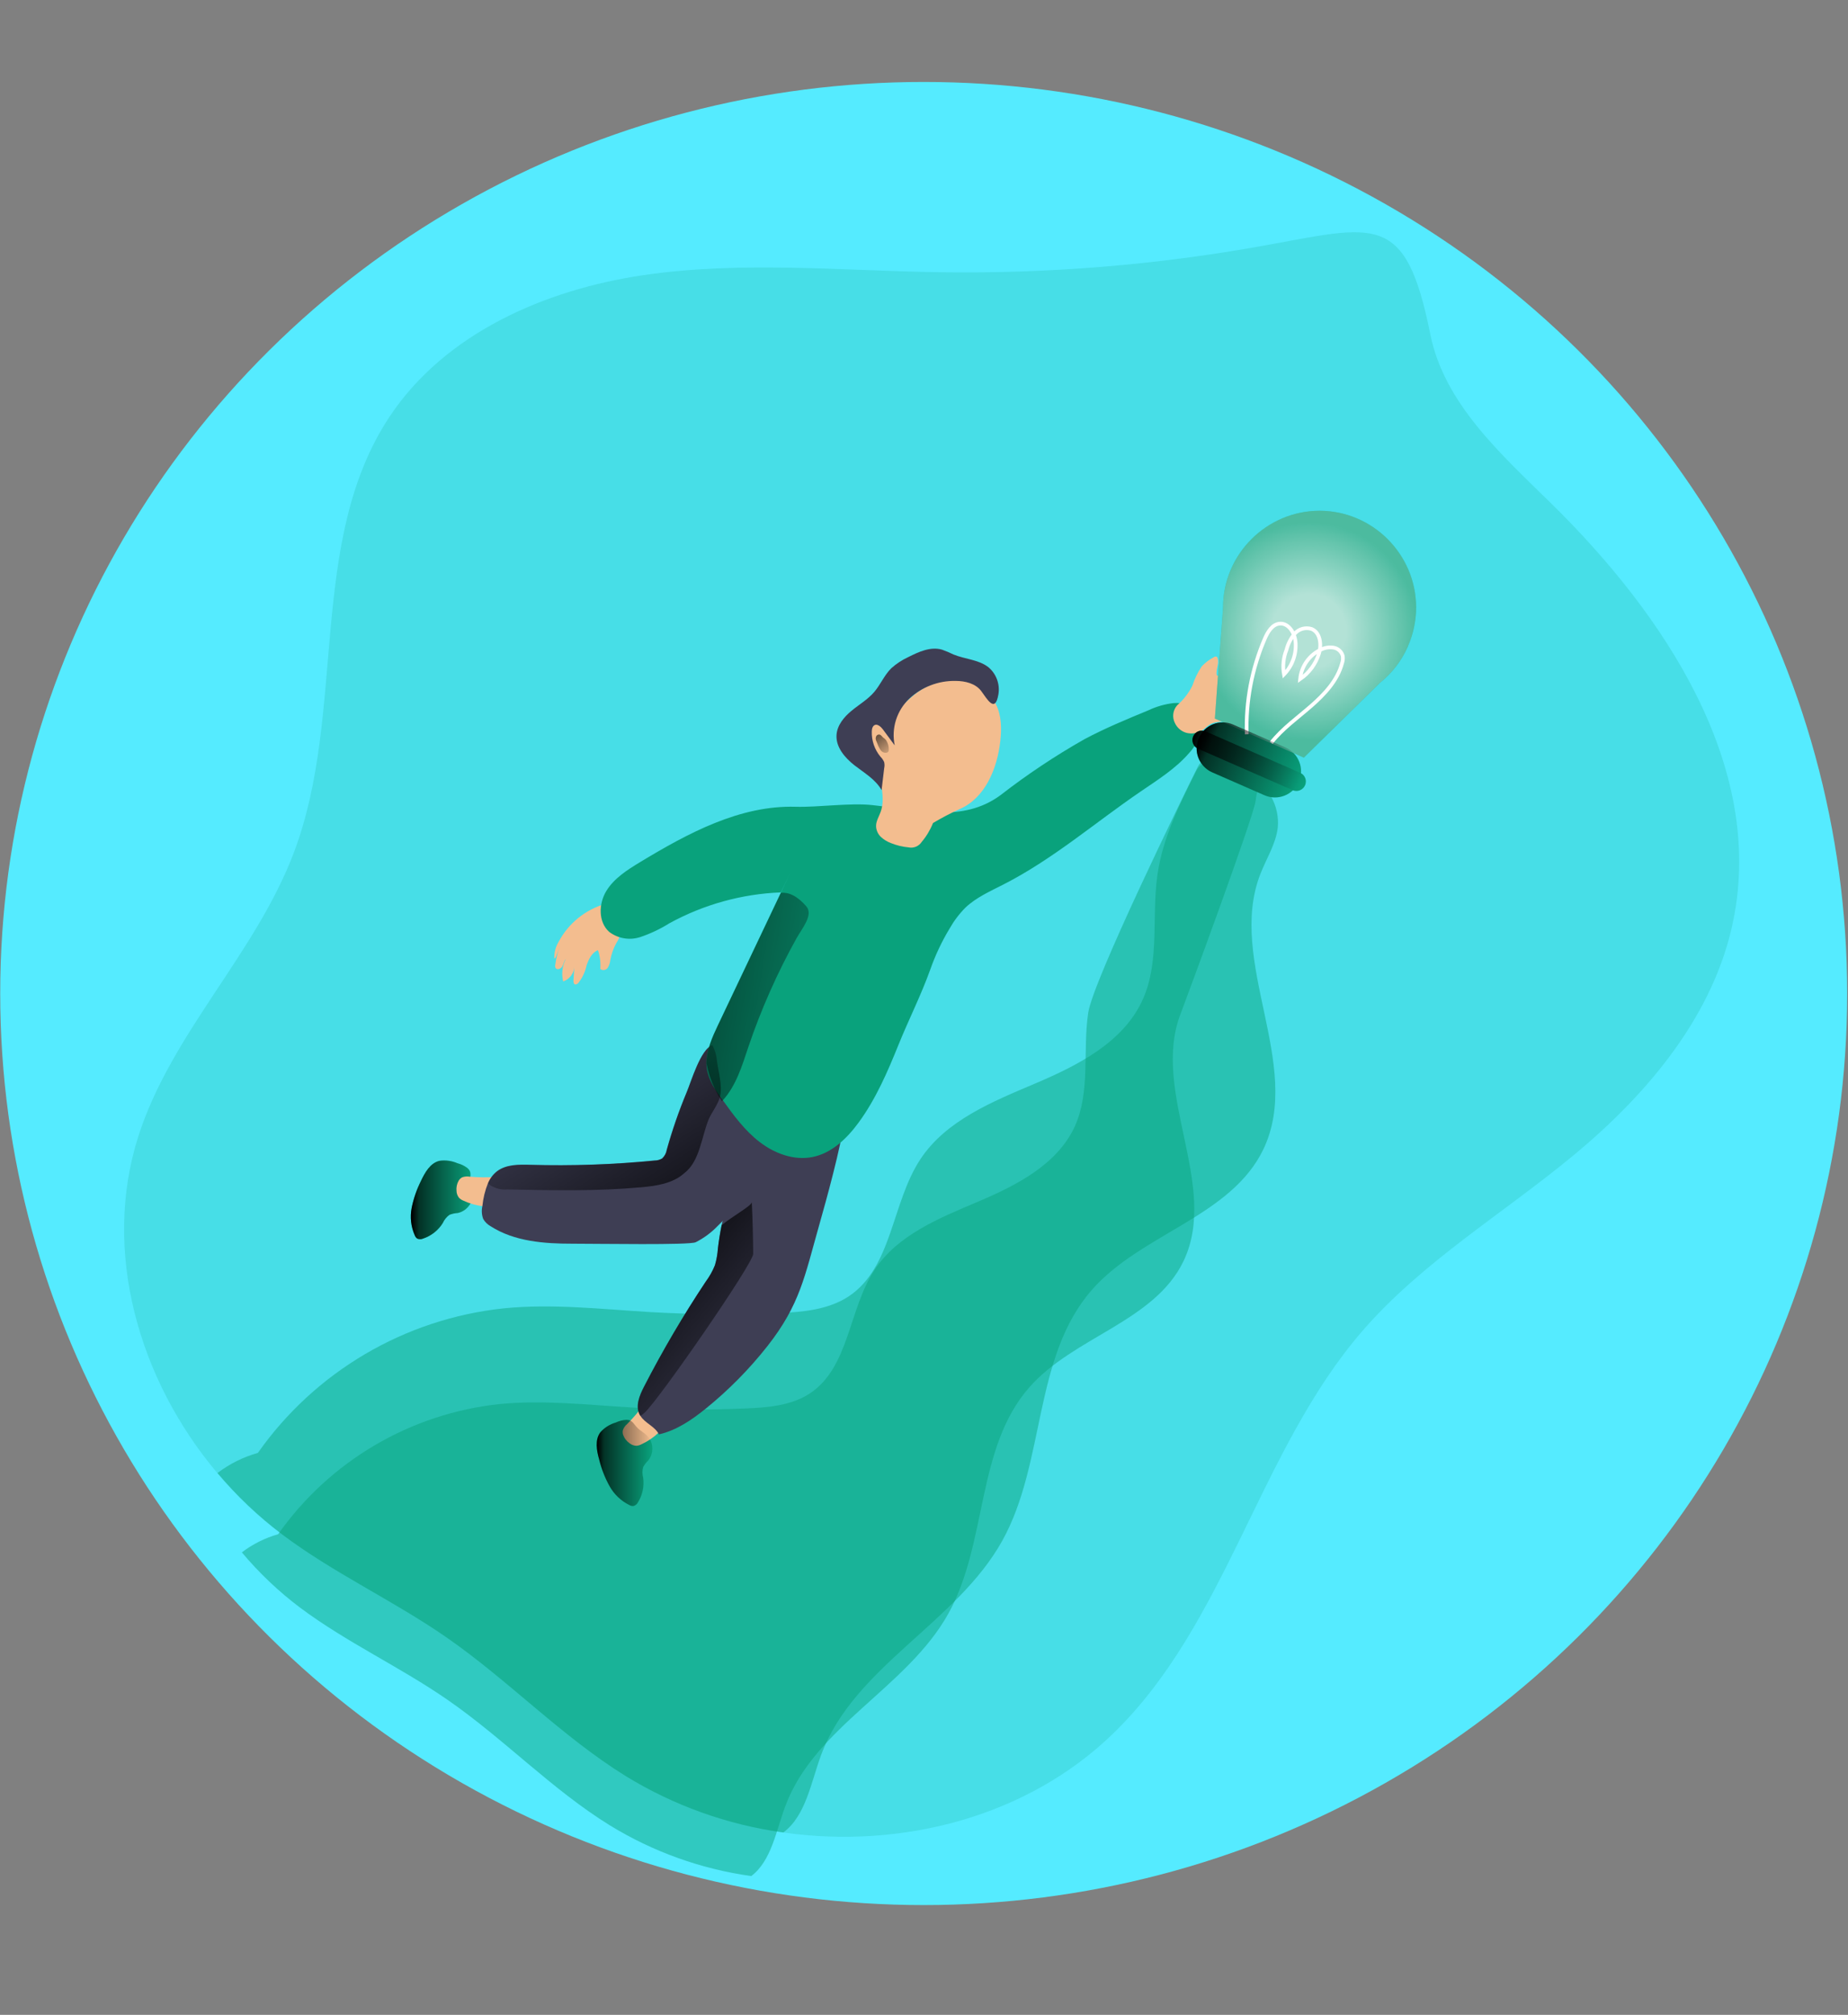 <?xml version="1.0" encoding="UTF-8" standalone="no"?>
<!DOCTYPE svg PUBLIC "-//W3C//DTD SVG 1.1//EN" "http://www.w3.org/Graphics/SVG/1.1/DTD/svg11.dtd">
<svg width="100%" height="100%" viewBox="0 0 556 606" version="1.1" xmlns="http://www.w3.org/2000/svg" xmlns:xlink="http://www.w3.org/1999/xlink" xml:space="preserve" xmlns:serif="http://www.serif.com/" style="fill-rule:evenodd;clip-rule:evenodd;stroke-miterlimit:10;">
    <rect x="0" y="0" width="556" height="606" fill="#808080" stroke="none"/>
    <g transform="matrix(5.556,0,0,5.556,0,0)">
        <g transform="matrix(1,0,0,1,0.93,0)">
            <g transform="matrix(0.61,0,0,0.612,-72.741,-44.145)">
                <ellipse cx="199.722" cy="160.012" rx="81.98" ry="80.63" style="fill:rgb(85,235,255);"/>
            </g>
            <g transform="matrix(0.25,0,0,0.25,5.799,12.563)">
                <g transform="matrix(1,0,0,1,-49.06,-21.81)">
                    <path d="M397.59,170.85C393.43,191.36 379.08,208.4 362.95,221.74C347.68,234.38 330.28,244.74 317.3,259.69C294.79,285.69 287.91,323.08 263.19,346.99C244.61,364.99 217.44,371.99 191.79,368.35C179.719,366.687 168.122,362.543 157.73,356.18C143.73,347.53 132.27,335.39 118.73,326.03C107.24,318.08 94.39,312.2 83.22,303.8C78.068,299.914 73.372,295.459 69.22,290.52C52.22,270.38 44.15,242.52 52.11,217.6C59.28,195.22 77.61,178 85.86,156C97.29,125.59 88.59,88.69 106.61,61.66C118.61,43.71 140.16,34.28 161.5,31.14C182.84,28 204.55,30.21 226.11,30.51C249.348,30.831 272.564,28.929 295.44,24.83C320.19,20.38 326.58,17.2 331.95,43.91C334.95,58.91 347.22,69.85 358.1,80.53C382.58,104.53 404.43,137.23 397.59,170.85Z" style="fill:rgb(9,162,124);fill-opacity:0.18;fill-rule:nonzero;"/>
                </g>
                <g transform="matrix(1,0,0,1,-49.06,-21.81)">
                    <path d="M295.14,160.83C287.8,179.66 304.52,202.15 295.81,220.39C288.81,235.01 269.36,238.66 258.67,250.84C245.87,265.43 248.67,288.2 239.25,305.17C229.34,323 207.09,332.42 200,351.58C197.8,357.49 196.72,364.7 191.82,368.35C179.749,366.687 168.152,362.543 157.76,356.18C143.76,347.53 132.3,335.39 118.76,326.03C107.27,318.08 94.42,312.2 83.25,303.8C78.098,299.914 73.402,295.459 69.25,290.52C71.866,288.529 74.835,287.049 78,286.16C90.399,268.55 109.823,257.13 131.24,254.86C141.79,253.8 152.42,255.04 163.01,255.67C172.19,256.197 181.38,256.273 190.58,255.9C195.95,255.67 201.58,255.2 206.06,252.21C215.45,245.89 215.27,232 221.51,222.56C227.07,214.15 237.1,210.11 246.38,206.17C255.66,202.23 265.5,197.22 269.65,188.03C273.46,179.62 271.51,169.83 272.89,160.71C274.06,152.88 277.66,145.66 281.2,138.59C283.25,134.52 288.66,137.46 292.74,139.48C296.88,141.617 299.33,146.069 298.92,150.71C298.51,154.31 296.45,157.46 295.14,160.83Z" style="fill:rgb(9,162,124);fill-opacity:0.48;fill-rule:nonzero;"/>
                </g>
                <g transform="matrix(1,0,0,1,-49.06,-21.81)">
                    <path d="M277.9,191C271.3,207.95 286.35,228.2 278.51,244.61C272.22,257.75 254.69,261 245.07,272C233.55,285.13 236.07,305.63 227.59,320.91C218.67,337 198.59,345.44 192.24,362.68C190.24,368.01 189.24,374.5 184.87,377.79C174.001,376.275 163.562,372.53 154.21,366.79C141.63,359 131.29,348.07 119.12,339.65C108.77,332.48 97.2,327.19 87.12,319.65C82.484,316.157 78.26,312.148 74.53,307.7C76.879,305.907 79.546,304.573 82.39,303.77C93.554,287.922 111.034,277.643 130.31,275.59C139.81,274.65 149.38,275.76 158.91,276.32C167.174,276.81 175.458,276.88 183.73,276.53C188.57,276.33 193.65,275.9 197.67,273.21C206.12,267.52 205.96,255.02 211.58,246.52C216.58,238.95 225.58,235.32 233.96,231.77C242.34,228.22 251.18,223.7 254.96,215.44C258.38,207.87 256.63,199.05 257.86,190.84C258.92,183.84 278.41,143.95 281.6,137.59C283.44,133.93 289.06,137.59 292.73,139.46C296.4,141.33 294.56,140.89 294.12,144.96C293.77,148.21 279.08,187.94 277.9,191Z" style="fill:rgb(9,162,124);fill-opacity:0.48;fill-rule:nonzero;"/>
                </g>
                <g transform="matrix(1,0,0,1,-49.06,-21.81)">
                    <path d="M157.84,279C157.032,279.043 156.241,279.243 155.51,279.59C154.219,279.967 153.061,280.702 152.17,281.71C150.97,283.35 151.38,285.64 151.93,287.6C152.416,289.593 153.162,291.513 154.15,293.31C155.144,295.118 156.675,296.575 158.53,297.48C158.78,297.617 159.065,297.68 159.35,297.66C159.788,297.542 160.153,297.239 160.35,296.83C161.325,295.246 161.717,293.372 161.46,291.53C161.255,290.774 161.255,289.976 161.46,289.22C161.759,288.693 162.133,288.211 162.57,287.79C163.65,286.41 163.743,284.487 162.8,283.01C162.07,281.91 160.8,281.45 160,280.5C159.29,279.74 159.07,279 157.84,279Z" style="fill:rgb(9,162,124);fill-rule:nonzero;"/>
                </g>
                <g transform="matrix(1,0,0,1,-49.06,-21.81)">
                    <path d="M158,279.9C157.569,280.251 157.243,280.715 157.06,281.24C156.981,281.6 157.009,281.975 157.14,282.32C157.406,283.025 157.88,283.632 158.5,284.06C158.921,284.4 159.44,284.596 159.98,284.62C160.379,284.587 160.768,284.471 161.12,284.28C162.469,283.652 163.708,282.811 164.79,281.79C165.383,281.322 165.805,280.672 165.99,279.94C166.033,279.494 165.996,279.043 165.88,278.61C165.79,278.18 165.68,277.76 165.58,277.33C165.546,277.149 165.485,276.974 165.4,276.81C165.299,276.646 165.175,276.497 165.03,276.37C164.473,275.751 163.791,275.257 163.03,274.92C162.32,274.66 162.09,275.01 161.69,275.56C160.575,277.101 159.341,278.552 158,279.9Z" style="fill:rgb(243,189,143);fill-rule:nonzero;"/>
                </g>
                <g transform="matrix(1,0,0,1,-49.06,-21.81)">
                    <path d="M205.05,214.08C204.34,219.8 201.16,231.29 199.58,236.86C196.45,247.86 195.46,254.03 188.37,263.04C184.433,268.038 179.948,272.58 175,276.58C172,279.01 168.66,281.29 164.87,282.15C164.03,280.43 161.87,279.74 160.87,278.15C160.82,278.07 160.78,277.99 160.73,277.92C159.73,276.04 160.67,273.74 161.65,271.84C165.673,264.014 170.13,256.419 175,249.09C175.815,247.993 176.487,246.797 177,245.53C177.352,244.335 177.57,243.104 177.65,241.86C177.85,240.17 178.12,238.5 178.45,236.86C179.788,230.849 181.511,224.93 183.61,219.14C184.172,217.084 185.108,215.148 186.37,213.43C188.74,210.61 192.62,209.59 196.27,209.07C201.89,208.24 205.88,207.42 205.05,214.08Z" style="fill:rgb(62,62,84);fill-rule:nonzero;"/>
                </g>
                <g transform="matrix(1,0,0,1,-49.06,-21.81)">
                    <path d="M123.41,224.49C122.764,223.999 122.026,223.642 121.24,223.44C120.008,222.904 118.649,222.724 117.32,222.92C115.32,223.41 114.2,225.43 113.32,227.28C112.403,229.118 111.73,231.068 111.32,233.08C110.923,235.102 111.161,237.198 112,239.08C112.102,239.348 112.279,239.58 112.51,239.75C112.92,239.935 113.39,239.935 113.8,239.75C115.562,239.161 117.066,237.976 118.05,236.4C118.37,235.682 118.874,235.062 119.51,234.6C120.076,234.381 120.674,234.253 121.28,234.22C122.994,233.852 124.299,232.438 124.53,230.7C124.67,229.39 124.02,228.25 123.99,226.98C124,226 124.33,225.29 123.41,224.49Z" style="fill:rgb(9,162,124);fill-rule:nonzero;"/>
                </g>
                <g transform="matrix(1,0,0,1,-49.06,-21.81)">
                    <path d="M157.84,279C157.032,279.043 156.241,279.243 155.51,279.59C154.219,279.967 153.061,280.702 152.17,281.71C150.97,283.35 151.38,285.64 151.93,287.6C152.416,289.593 153.162,291.513 154.15,293.31C155.144,295.118 156.675,296.575 158.53,297.48C158.78,297.617 159.065,297.68 159.35,297.66C159.788,297.542 160.153,297.239 160.35,296.83C161.325,295.246 161.717,293.372 161.46,291.53C161.255,290.774 161.255,289.976 161.46,289.22C161.759,288.693 162.133,288.211 162.57,287.79C163.65,286.41 163.743,284.487 162.8,283.01C162.07,281.91 160.8,281.45 160,280.5C159.29,279.74 159.07,279 157.84,279Z" style="fill:url(#_Linear1);fill-rule:nonzero;"/>
                </g>
                <g transform="matrix(1,0,0,1,-49.06,-21.81)">
                    <path d="M123.41,224.49C122.764,223.999 122.026,223.642 121.24,223.44C120.008,222.904 118.649,222.724 117.32,222.92C115.32,223.41 114.2,225.43 113.32,227.28C112.403,229.118 111.73,231.068 111.32,233.08C110.923,235.102 111.161,237.198 112,239.08C112.102,239.348 112.279,239.58 112.51,239.75C112.92,239.935 113.39,239.935 113.8,239.75C115.562,239.161 117.066,237.976 118.05,236.4C118.37,235.682 118.874,235.062 119.51,234.6C120.076,234.381 120.674,234.253 121.28,234.22C122.994,233.852 124.299,232.438 124.53,230.7C124.67,229.39 124.02,228.25 123.99,226.98C124,226 124.33,225.29 123.41,224.49Z" style="fill:url(#_Linear2);fill-rule:nonzero;"/>
                </g>
                <g transform="matrix(1,0,0,1,-49.06,-21.81)">
                    <path d="M123.88,226.35C123.334,226.25 122.771,226.298 122.25,226.49C121.923,226.669 121.653,226.936 121.47,227.26C121.111,227.916 120.957,228.665 121.03,229.41C121.039,229.954 121.225,230.481 121.56,230.91C121.842,231.197 122.183,231.419 122.56,231.56C123.912,232.182 125.353,232.587 126.83,232.76C127.572,232.909 128.343,232.807 129.02,232.47C129.388,232.221 129.707,231.905 129.96,231.54C130.23,231.19 130.48,230.84 130.74,230.48C130.845,230.331 130.933,230.17 131,230C131.055,229.815 131.085,229.623 131.09,229.43C131.226,228.622 131.196,227.795 131,227C130.74,226.3 130.32,226.34 129.64,226.39C127.722,226.529 125.796,226.516 123.88,226.35Z" style="fill:rgb(243,189,143);fill-rule:nonzero;"/>
                </g>
                <g transform="matrix(1,0,0,1,-49.06,-21.81)">
                    <path d="M193.19,216.2C193.017,216.961 192.577,217.635 191.95,218.1C185.85,223.79 183.7,231.32 177.61,237.01C176.226,238.453 174.606,239.651 172.82,240.55C171.35,241.19 152.14,240.86 146.1,240.86C140.06,240.86 133.56,240.39 128.42,237.08C127.748,236.712 127.19,236.165 126.81,235.5C126.48,234.614 126.417,233.651 126.63,232.73C126.798,231.014 127.209,229.331 127.85,227.73C128.266,226.735 128.927,225.862 129.77,225.19C131.77,223.66 134.51,223.7 137.02,223.77C146.001,224.025 154.988,223.715 163.93,222.84C164.504,222.837 165.066,222.682 165.56,222.39C166.093,221.884 166.445,221.216 166.56,220.49C167.752,216.241 169.205,212.07 170.91,208C171.82,205.85 173.91,198.7 176.44,197.87L176.63,197.82C179.31,197.29 183.81,203.23 185.41,204.99C188.047,207.881 190.423,211 192.51,214.31C192.939,214.847 193.179,215.512 193.19,216.2Z" style="fill:rgb(62,62,84);fill-rule:nonzero;"/>
                </g>
                <g transform="matrix(1,0,0,1,-49.06,-21.81)">
                    <path d="M142.21,179.05C142.174,177.802 142.497,176.57 143.14,175.5C145.272,171.48 148.954,168.499 153.33,167.25C154.21,168.84 155.08,170.37 155.95,171.96C156.225,172.381 156.409,172.854 156.49,173.35C156.45,174.215 156.158,175.049 155.65,175.75C155.03,176.881 154.592,178.103 154.35,179.37C154.302,179.99 154.107,180.591 153.78,181.12C153.571,181.424 153.226,181.605 152.857,181.605C152.608,181.605 152.366,181.523 152.17,181.37C152.28,179.994 152.11,178.609 151.67,177.3C150.34,177.82 149.67,179.25 149.2,180.59C148.908,181.985 148.295,183.293 147.41,184.41C147.21,184.62 146.91,184.81 146.65,184.69C146.39,184.57 146.34,184.17 146.36,183.85L146.56,180.67C146.559,182.205 145.58,183.578 144.13,184.08C143.731,182.442 143.93,180.714 144.69,179.21C144.28,179.65 144.23,180.31 143.93,180.83C143.63,181.35 142.79,181.67 142.48,181.15C142.376,180.932 142.355,180.683 142.42,180.45C142.598,179.153 142.902,177.877 143.33,176.64L142.52,178.86C142.36,179 142.36,179.17 142.21,179.05Z" style="fill:rgb(243,189,143);fill-rule:nonzero;"/>
                </g>
                <g transform="matrix(1,0,0,1,-49.06,-21.81)">
                    <path d="M282.13,130.47C281.65,131.991 280.84,133.387 279.76,134.56C276.82,137.98 272.93,140.41 269.21,142.95C259.32,149.7 250.21,157.61 239.51,163.07C236.64,164.54 233.62,165.86 231.28,168.07C229.928,169.432 228.764,170.969 227.82,172.64C226.121,175.455 224.717,178.437 223.63,181.54C221.63,187.11 218.96,192.35 216.75,197.82C214.38,203.69 211.85,209.55 208.11,214.65C205.6,218.07 202.32,221.26 198.11,222.1C194.11,222.89 189.93,221.33 186.7,218.85C183.47,216.37 181.05,213.06 178.7,209.79L178.64,209.72C178.05,208.91 177.45,208.08 176.92,207.21C176.135,206.025 175.582,204.701 175.29,203.31C175.209,202.824 175.162,202.333 175.15,201.84C175.15,199 176.38,196.21 177.62,193.6C182.173,184.02 186.723,174.443 191.27,164.87C195.817,155.297 191.27,164.87 191.27,164.79C182.815,165.123 174.551,167.413 167.13,171.48C165.143,172.727 163.014,173.734 160.79,174.48C158.519,175.21 156.028,174.792 154.12,173.36C151.7,171.23 151.8,167.23 153.48,164.48C155.16,161.73 158.01,159.93 160.77,158.25C171.13,151.99 182.38,145.9 194.49,146.25C199.31,146.39 206.31,145.36 211.11,145.89C221.22,147 230.7,149.76 238.88,143.72C244.635,139.256 250.704,135.212 257.04,131.62C261.5,129.24 266.2,127.3 270.88,125.37C272.605,124.55 274.453,124.019 276.35,123.8C278.283,123.598 280.194,124.38 281.43,125.88C282.331,127.23 282.588,128.913 282.13,130.47Z" style="fill:rgb(9,162,124);fill-rule:nonzero;"/>
                </g>
                <g transform="matrix(1,0,0,1,-49.06,-21.81)">
                    <path d="M214.75,130.31L214.24,129.56C213.99,129.158 213.676,128.8 213.31,128.5C212.929,128.203 212.418,128.131 211.97,128.31C211.34,128.61 210.61,128.94 210.56,129.64C210.544,131.192 210.912,132.724 211.63,134.1C212.091,134.709 212.459,135.383 212.72,136.1C212.775,136.508 212.775,136.922 212.72,137.33C212.55,140.69 214.04,144.17 212.91,147.33C212.52,148.41 211.84,149.43 211.91,150.58C211.973,151.431 212.355,152.228 212.98,152.81C213.609,153.381 214.343,153.826 215.14,154.12C216.355,154.611 217.635,154.921 218.94,155.04C220.04,155.275 221.178,154.804 221.79,153.86C222.821,152.637 223.648,151.256 224.24,149.77C226.089,148.664 227.999,147.662 229.96,146.77C235.49,144.43 238.15,138.03 238.81,132.06C239.12,129.31 239.09,126.4 237.81,123.95C236.058,120.857 232.804,118.902 229.25,118.81C225.73,118.782 222.321,120.062 219.69,122.4C217.4,124.33 214.54,127.3 214.75,130.31Z" style="fill:rgb(243,189,143);fill-rule:nonzero;"/>
                </g>
                <g transform="matrix(1,0,0,1,-49.06,-21.81)">
                    <path d="M236.2,116C234.07,114.37 231.2,114.31 228.68,113.28C227.862,112.877 227.02,112.523 226.16,112.22C223.69,111.53 221.16,112.69 218.84,113.86C217.518,114.473 216.295,115.278 215.21,116.25C213.7,117.73 212.88,119.78 211.51,121.39C210.14,123 208.25,124.1 206.61,125.45C204.97,126.8 203.48,128.58 203.34,130.7C203.17,133.35 205.15,135.65 207.25,137.29C209.35,138.93 211.76,140.29 213.1,142.64L213.66,137.92C213.761,137.479 213.761,137.021 213.66,136.58C213.465,136.14 213.191,135.74 212.85,135.4C211.584,133.869 210.918,131.926 210.98,129.94C210.98,129.38 211.15,128.72 211.68,128.52C212.21,128.32 212.93,128.89 213.34,129.44L215.94,132.95C215.18,129.274 216.369,125.455 219.08,122.86C221.798,120.313 225.406,118.927 229.13,119C231.19,119 233.44,119.54 234.68,121.19C235.92,122.84 237.68,126.13 238.4,121.93C238.783,119.705 237.942,117.437 236.2,116Z" style="fill:rgb(62,62,84);fill-rule:nonzero;"/>
                </g>
                <g transform="matrix(1,0,0,1,-49.06,-21.81)">
                    <path d="M280.43,120C280.908,118.54 281.581,117.151 282.43,115.87C283.187,115.059 284.076,114.383 285.06,113.87C285.21,113.752 285.402,113.701 285.59,113.73C285.772,113.815 285.897,113.99 285.92,114.19C286.2,115.29 285.56,116.43 285.66,117.56C285.658,117.661 285.698,117.759 285.77,117.83C285.92,117.95 286.13,117.83 286.27,117.7C287.672,116.366 289.158,115.123 290.72,113.98C292.294,112.825 294.208,112.223 296.16,112.27C296.16,113.81 294.87,115 293.66,115.96C295.242,114.651 297.15,113.797 299.18,113.49C299.55,114.06 299.04,114.78 298.56,115.27L295.23,118.64C296.615,117.668 298.213,117.043 299.89,116.82C300.049,116.77 300.221,116.77 300.38,116.82C300.631,116.978 300.729,117.299 300.61,117.57C300.496,117.836 300.313,118.068 300.08,118.24C298.199,119.919 296.148,121.397 293.96,122.65C295.188,122.077 296.491,121.68 297.83,121.47C297.963,122.172 297.678,122.89 297.1,123.31C296.247,124.056 295.303,124.691 294.29,125.2C292.441,126.39 290.386,127.225 288.23,127.66C286.87,127.84 285.41,127.73 284.23,128.41C283.68,128.73 283.23,129.21 282.71,129.57C281.671,130.31 280.356,130.555 279.12,130.24C278.027,129.93 277.121,129.159 276.64,128.13C275.985,126.86 276.189,125.308 277.15,124.25C278.518,123.068 279.633,121.623 280.43,120Z" style="fill:rgb(243,189,143);fill-rule:nonzero;"/>
                </g>
                <g transform="matrix(1,0,0,1,-49.06,-21.81)">
                    <path d="M194.67,174.74C190.483,182.261 186.989,190.146 184.23,198.3C182.87,202.37 181.59,206.64 178.72,209.8C178.661,209.88 178.594,209.954 178.52,210.02C177.922,209.129 177.394,208.192 176.94,207.22C176.136,205.508 175.542,203.705 175.17,201.85C175.17,199.01 176.4,196.22 177.64,193.61C182.193,184.03 186.743,174.453 191.29,164.88C192.91,164.73 194.75,165.46 196.78,167.79C198.41,169.65 195.87,172.58 194.67,174.74Z" style="fill:url(#_Linear3);fill-rule:nonzero;"/>
                </g>
                <g transform="matrix(1,0,0,1,-49.06,-21.81)">
                    <path d="M178.1,209C177.68,210.77 176.31,212.35 175.62,214C174.11,217.68 173.73,223.08 170.3,225.64C167.84,227.83 164.3,228.35 161.07,228.64C151.42,229.52 141.7,229.32 132.07,229.11C130.769,229.229 129.465,228.916 128.36,228.22C128.19,228.085 128.035,227.93 127.9,227.76C128.316,226.765 128.977,225.892 129.82,225.22C131.82,223.69 134.56,223.73 137.07,223.8C146.051,224.055 155.038,223.745 163.98,222.87C164.554,222.867 165.116,222.712 165.61,222.42C166.143,221.914 166.495,221.246 166.61,220.52C167.785,216.262 169.221,212.081 170.91,208C171.82,205.85 173.91,198.7 176.44,197.87C177.006,198.925 177.346,200.086 177.44,201.28C177.73,203.63 178.67,206.59 178.1,209Z" style="fill:url(#_Linear4);fill-rule:nonzero;"/>
                </g>
                <g transform="matrix(1,0,0,1,-49.06,-21.81)">
                    <path d="M161.76,277.46C161.485,277.73 161.176,277.962 160.84,278.15C160.79,278.07 160.75,277.99 160.7,277.92C159.7,276.04 160.64,273.74 161.62,271.84C165.653,264.014 170.12,256.418 175,249.09C175.815,247.993 176.487,246.797 177,245.53C177.352,244.335 177.57,243.104 177.65,241.86C177.85,240.17 178.12,238.5 178.45,236.86C180.98,234.78 184.99,232.63 184.99,231.86C185.16,235.6 185.26,239.32 185.29,243.07C185.22,245.27 164.81,274.74 161.76,277.46Z" style="fill:url(#_Linear5);fill-rule:nonzero;"/>
                </g>
                <g transform="matrix(1,0,0,1,-49.06,-21.81)">
                    <path d="M212.63,130.61C212.345,130.572 212.066,130.722 211.94,130.98C211.82,131.24 211.799,131.535 211.88,131.81C211.972,132.076 212.079,132.336 212.2,132.59C212.371,133.08 212.603,133.547 212.89,133.98C213.186,134.421 213.719,134.642 214.24,134.54C214.354,134.502 214.457,134.437 214.54,134.35C214.622,134.214 214.663,134.058 214.66,133.9C214.683,133.155 214.473,132.421 214.06,131.8C213.887,131.598 213.684,131.423 213.46,131.28C213.2,131.06 213,130.68 212.63,130.61Z" style="fill:url(#_Linear6);fill-rule:nonzero;"/>
                </g>
                <g transform="matrix(0.916,0.401,-0.401,0.916,30.26,-127.81)">
                    <path d="M304.37,136.24C304.37,133.122 301.838,130.59 298.72,130.59L286.36,130.59C283.242,130.59 280.71,133.122 280.71,136.24C280.71,139.358 283.242,141.89 286.36,141.89L298.72,141.89C301.838,141.89 304.37,139.358 304.37,136.24Z" style="fill:rgb(9,162,124);"/>
                </g>
                <g transform="matrix(0.916,0.401,-0.401,0.916,30.34,-127.82)">
                    <path d="M305.83,136.43C305.83,135.299 304.911,134.38 303.78,134.38L281.42,134.38C280.289,134.38 279.37,135.299 279.37,136.43C279.37,137.561 280.289,138.48 281.42,138.48L303.78,138.48C304.911,138.48 305.83,137.561 305.83,136.43Z" style="fill:rgb(9,162,124);"/>
                </g>
                <g transform="matrix(1,0,0,1,-49.06,-21.81)">
                    <path d="M327.12,111.5C325.773,114.584 323.696,117.295 321.07,119.4L304.57,135.61L285.29,127.16L287.06,103.16C287.06,103.128 287.06,103.096 287.06,103.064C287.06,91.593 296.499,82.154 307.97,82.154C319.441,82.154 328.88,91.593 328.88,103.064C328.88,105.954 328.281,108.813 327.12,111.46L327.12,111.5Z" style="fill:rgb(9,162,124);fill-rule:nonzero;"/>
                </g>
                <g transform="matrix(1,0,0,1,-49.06,-21.81)">
                    <path d="M327.12,111.5C325.773,114.584 323.696,117.295 321.07,119.4L304.57,135.61L285.29,127.16L287.06,103.16C287.06,103.128 287.06,103.096 287.06,103.064C287.06,91.593 296.499,82.154 307.97,82.154C319.441,82.154 328.88,91.593 328.88,103.064C328.88,105.954 328.281,108.813 327.12,111.46L327.12,111.5Z" style="fill:url(#_Radial7);fill-rule:nonzero;"/>
                </g>
                <g transform="matrix(1,0,0,1,-49.06,-21.81)">
                    <path d="M292.2,130.56C291.962,123.449 293.3,116.373 296.12,109.84C296.75,108.38 297.73,106.75 299.31,106.6C301.26,106.42 302.6,108.6 302.77,110.6C302.981,113.185 302.066,115.739 300.26,117.6C299.941,115.811 300.128,113.968 300.8,112.28C301.125,110.982 301.741,109.775 302.6,108.75C303.507,107.728 304.938,107.335 306.24,107.75C308.14,108.51 308.44,111.15 307.83,113.11C307.124,115.342 305.691,117.275 303.76,118.6C304.026,115.803 305.773,113.353 308.33,112.19C309.174,111.78 310.125,111.643 311.05,111.8C311.987,111.978 312.743,112.679 312.99,113.6C313.07,114.131 313.018,114.673 312.84,115.18C311.84,118.93 309.01,121.93 306.07,124.49C303.13,127.05 299.91,129.33 297.5,132.39" style="fill:none;fill-rule:nonzero;stroke:white;stroke-width:0.8px;"/>
                </g>
                <g transform="matrix(0.916,0.401,-0.401,0.916,30.26,-127.81)">
                    <path d="M304.37,136.24C304.37,133.122 301.838,130.59 298.72,130.59L286.36,130.59C283.242,130.59 280.71,133.122 280.71,136.24C280.71,139.358 283.242,141.89 286.36,141.89L298.72,141.89C301.838,141.89 304.37,139.358 304.37,136.24Z" style="fill:url(#_Linear8);"/>
                </g>
                <g transform="matrix(0.916,0.401,-0.401,0.916,30.34,-127.82)">
                    <path d="M305.83,136.43C305.83,135.299 304.911,134.38 303.78,134.38L281.42,134.38C280.289,134.38 279.37,135.299 279.37,136.43C279.37,137.561 280.289,138.48 281.42,138.48L303.78,138.48C304.911,138.48 305.83,137.561 305.83,136.43Z" style="fill:url(#_Linear9);"/>
                </g>
            </g>
        </g>
    </g>
    <defs>
        <linearGradient id="_Linear1" x1="0" y1="0" x2="1" y2="0" gradientUnits="userSpaceOnUse" gradientTransform="matrix(12,0,0,12,151.4,288.34)"><stop offset="0" style="stop-color:black;stop-opacity:1"/><stop offset="0.01" style="stop-color:black;stop-opacity:1"/><stop offset="0.13" style="stop-color:black;stop-opacity:0.69"/><stop offset="1" style="stop-color:black;stop-opacity:0"/></linearGradient>
        <linearGradient id="_Linear2" x1="0" y1="0" x2="1" y2="0" gradientUnits="userSpaceOnUse" gradientTransform="matrix(13.41,0,0,13.41,111.21,231.35)"><stop offset="0" style="stop-color:black;stop-opacity:1"/><stop offset="0.01" style="stop-color:black;stop-opacity:1"/><stop offset="0.13" style="stop-color:black;stop-opacity:0.69"/><stop offset="1" style="stop-color:black;stop-opacity:0"/></linearGradient>
        <linearGradient id="_Linear3" x1="0" y1="0" x2="1" y2="0" gradientUnits="userSpaceOnUse" gradientTransform="matrix(72.67,11.85,-11.85,72.67,149.35,181.58)"><stop offset="0" style="stop-color:black;stop-opacity:1"/><stop offset="0.01" style="stop-color:black;stop-opacity:1"/><stop offset="0.13" style="stop-color:black;stop-opacity:0.69"/><stop offset="1" style="stop-color:black;stop-opacity:0"/></linearGradient>
        <linearGradient id="_Linear4" x1="0" y1="0" x2="1" y2="0" gradientUnits="userSpaceOnUse" gradientTransform="matrix(-23.24,-37.56,37.56,-23.24,168.06,238.52)"><stop offset="0" style="stop-color:black;stop-opacity:1"/><stop offset="0.01" style="stop-color:black;stop-opacity:1"/><stop offset="0.13" style="stop-color:black;stop-opacity:0.69"/><stop offset="1" style="stop-color:black;stop-opacity:0"/></linearGradient>
        <linearGradient id="_Linear5" x1="0" y1="0" x2="1" y2="0" gradientUnits="userSpaceOnUse" gradientTransform="matrix(31.17,25.48,-25.48,31.17,162.37,246.43)"><stop offset="0" style="stop-color:black;stop-opacity:1"/><stop offset="0.01" style="stop-color:black;stop-opacity:1"/><stop offset="0.13" style="stop-color:black;stop-opacity:0.69"/><stop offset="1" style="stop-color:black;stop-opacity:0"/></linearGradient>
        <linearGradient id="_Linear6" x1="0" y1="0" x2="1" y2="0" gradientUnits="userSpaceOnUse" gradientTransform="matrix(5.28,6.72,-6.72,5.28,210.48,129.08)"><stop offset="0" style="stop-color:black;stop-opacity:1"/><stop offset="0.01" style="stop-color:black;stop-opacity:1"/><stop offset="0.13" style="stop-color:black;stop-opacity:0.69"/><stop offset="1" style="stop-color:black;stop-opacity:0"/></linearGradient>
        <radialGradient id="_Radial7" cx="0" cy="0" r="1" gradientUnits="userSpaceOnUse" gradientTransform="matrix(-21.615,-9.475,9.475,-21.615,305.696,108.228)"><stop offset="0" style="stop-color:white;stop-opacity:0.69"/><stop offset="0.34" style="stop-color:white;stop-opacity:0.69"/><stop offset="1" style="stop-color:white;stop-opacity:0.27"/></radialGradient>
        <linearGradient id="_Linear8" x1="0" y1="0" x2="1" y2="0" gradientUnits="userSpaceOnUse" gradientTransform="matrix(23.67,0,0,23.67,280.7,136.25)"><stop offset="0" style="stop-color:black;stop-opacity:1"/><stop offset="0.01" style="stop-color:black;stop-opacity:1"/><stop offset="0.13" style="stop-color:black;stop-opacity:0.69"/><stop offset="1" style="stop-color:black;stop-opacity:0"/></linearGradient>
        <linearGradient id="_Linear9" x1="0" y1="0" x2="1" y2="0" gradientUnits="userSpaceOnUse" gradientTransform="matrix(26.46,0,0,26.46,279.37,136.43)"><stop offset="0" style="stop-color:black;stop-opacity:1"/><stop offset="0.01" style="stop-color:black;stop-opacity:1"/><stop offset="0.13" style="stop-color:black;stop-opacity:0.69"/><stop offset="1" style="stop-color:black;stop-opacity:0"/></linearGradient>
    </defs>
</svg>
